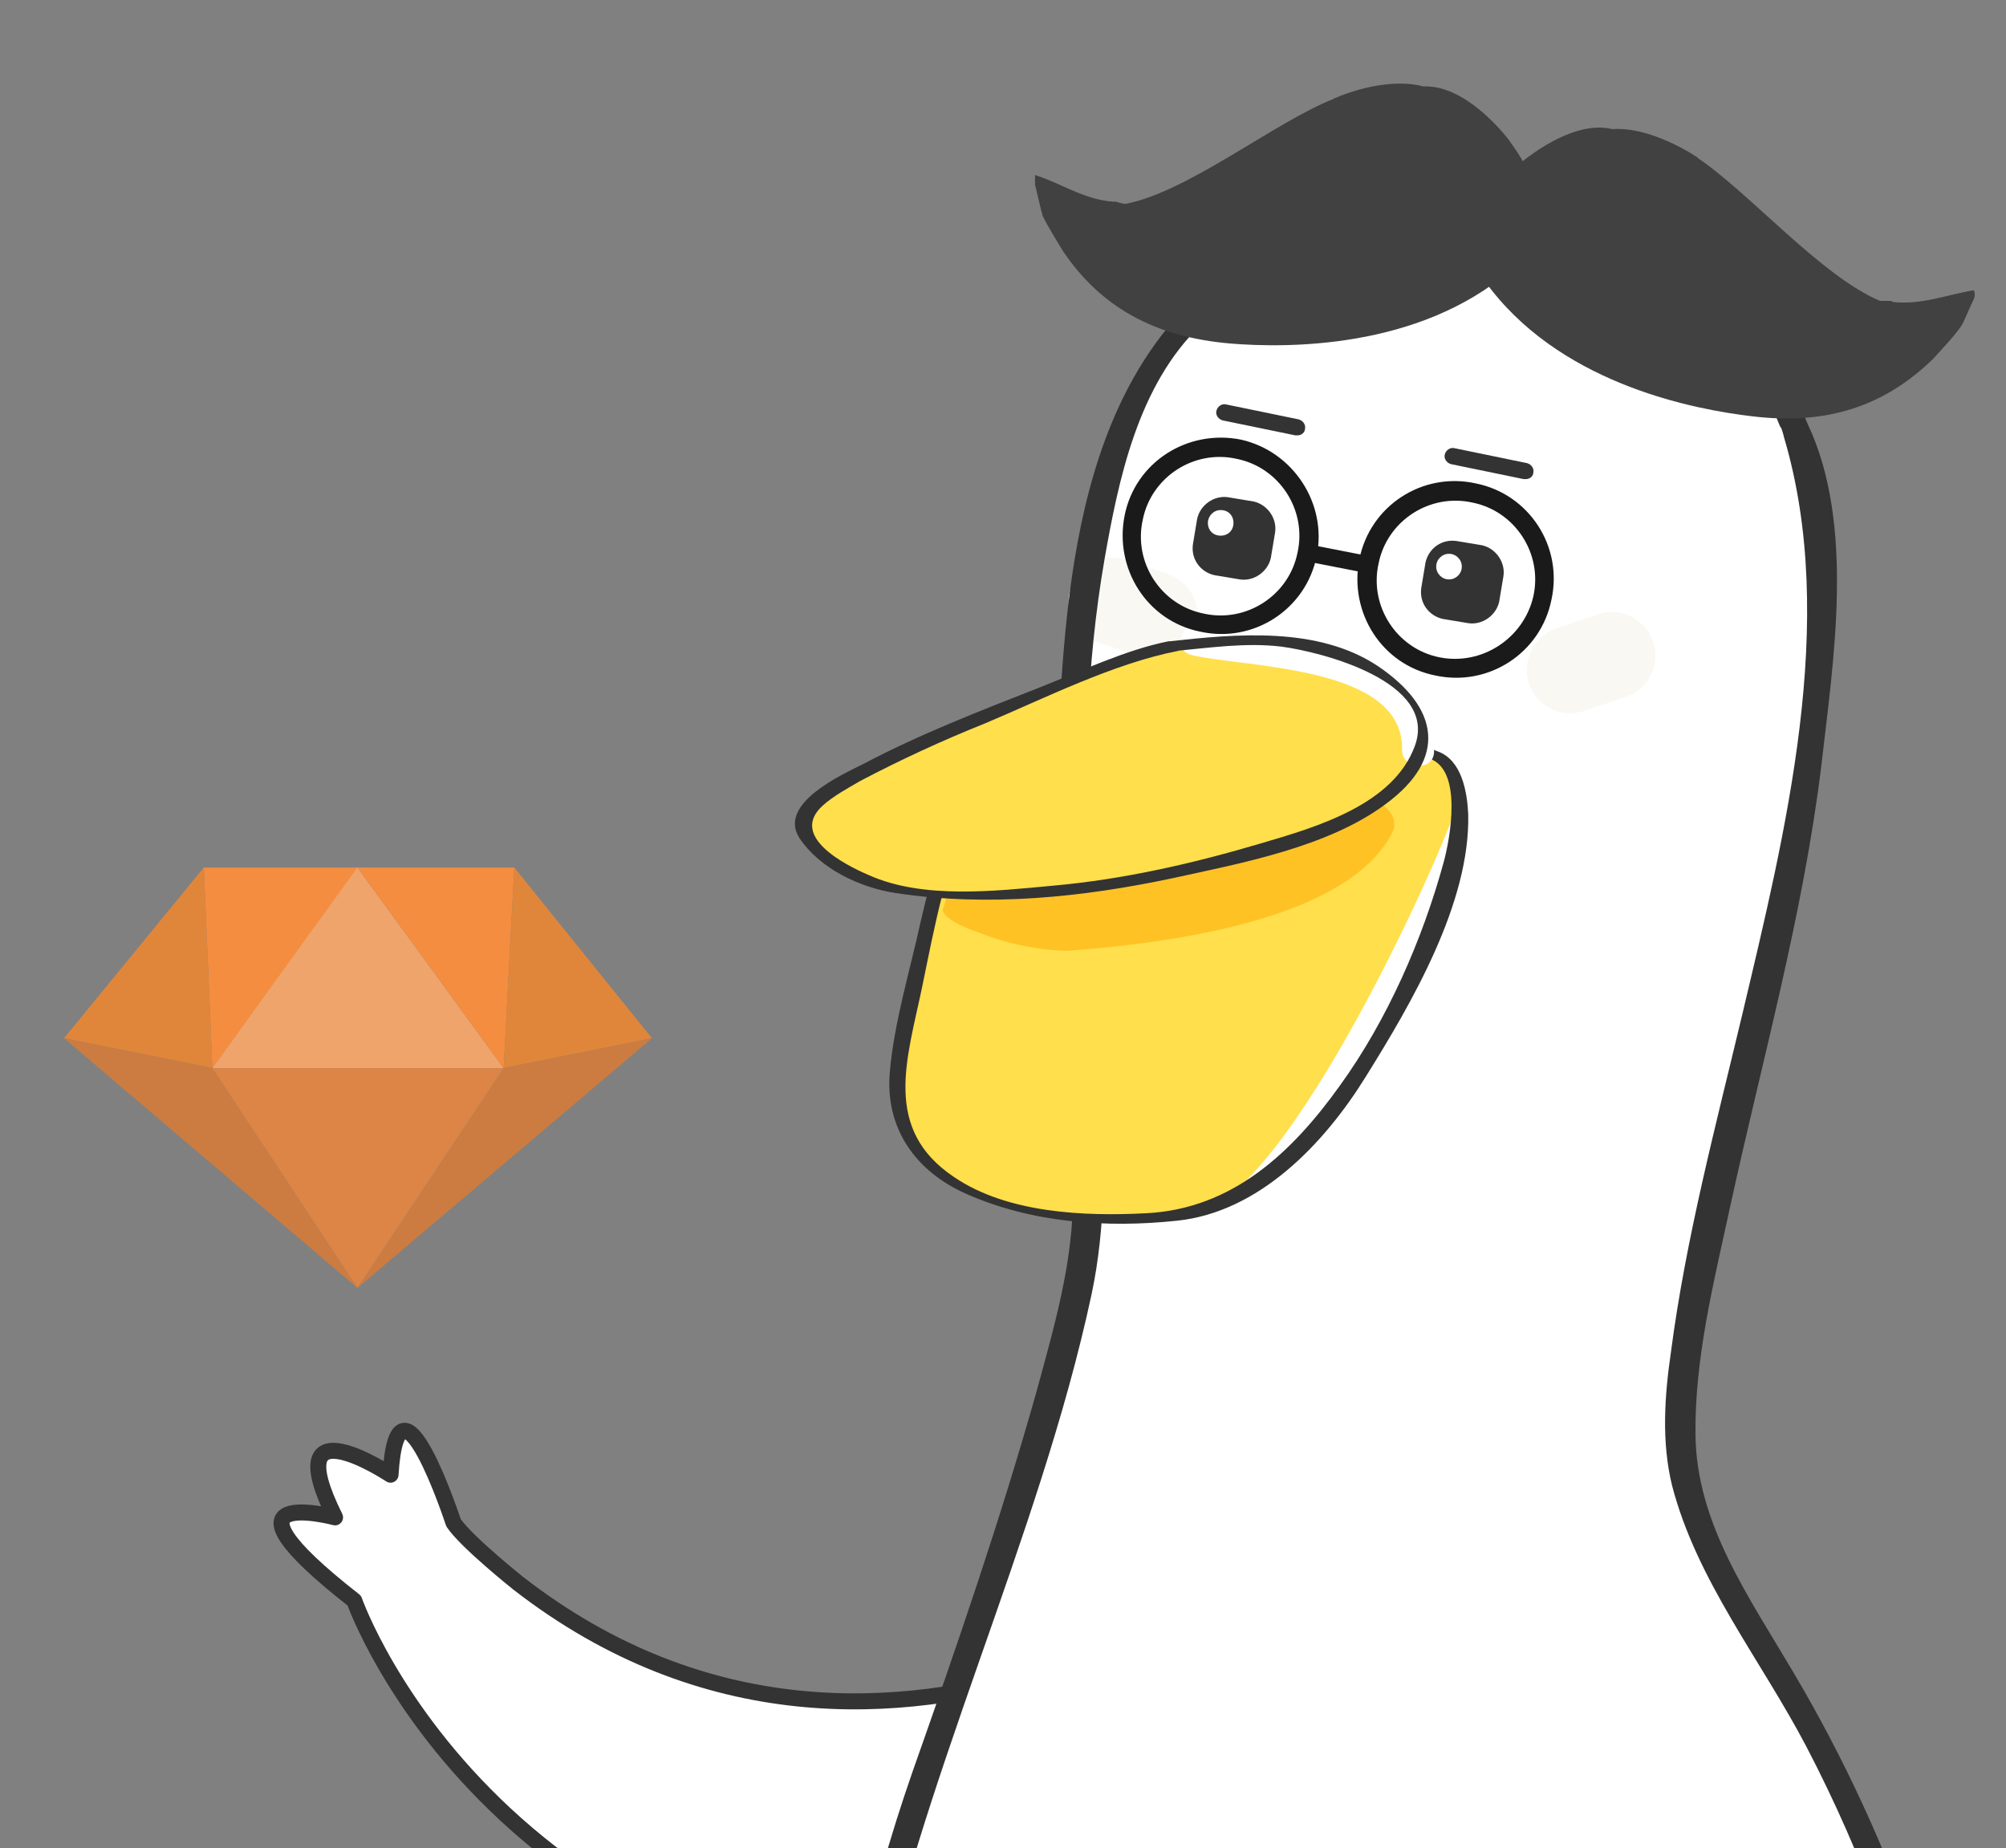 <?xml version="1.0" encoding="utf-8"?>
<!-- Generator: Adobe Illustrator 17.0.0, SVG Export Plug-In . SVG Version: 6.00 Build 0)  -->
<!DOCTYPE svg PUBLIC "-//W3C//DTD SVG 1.1//EN" "http://www.w3.org/Graphics/SVG/1.1/DTD/svg11.dtd">
<svg version="1.1" id="레이어_1" xmlns:x="http://ns.adobe.com/Extensibility/1.0/" xmlns:i="http://ns.adobe.com/AdobeIllustrator/10.0/" xmlns:graph="http://ns.adobe.com/Graphs/1.0/"
	 xmlns="http://www.w3.org/2000/svg" xmlns:xlink="http://www.w3.org/1999/xlink" xmlns:a="http://ns.adobe.com/AdobeSVGViewerExtensions/3.0/"
	 x="0px" y="0px" width="188px" height="173.2px" viewBox="0 0 188 173.2" style="enable-background:new 0 0 188 173.2;"
	 xml:space="preserve">
<rect x="0" y="0" width="188" height="173.2" fill="#808080" stroke="none"/>
<g>
	<defs>
		<rect id="SVGID_1_" x="-18.9" y="-44.8" width="235" height="218"/>
	</defs>
	<clipPath id="SVGID_2_">
		<use xlink:href="#SVGID_1_"  style="overflow:visible;"/>
	</clipPath>
	<g style="clip-path:url(#SVGID_2_);">
		<g>
			<g>
				<path style="fill:#FFFFFF;" d="M121.9,144.4c0,0-38.5,31-73.3,4c0,0-4.9-3.9-6.1-5.7c0,0-5.2-15.9-5.9-4.5c0,0-10.7-7.1-5.2,4
					c0,0-12.4-3.3,1.8,7.8c0,0,16,39.9,70.6,38.1"/>
				<path style="fill:none;stroke:#333333;stroke-width:1.5;stroke-linecap:round;stroke-linejoin:round;stroke-miterlimit:10;" d="
					M121.9,144.4c0,0-38.5,31-73.3,4c0,0-4.9-3.9-6.1-5.7c0,0-5.2-15.9-5.9-4.5c0,0-10.7-7.1-5.2,4c0,0-12.4-3.3,1.8,7.8
					c0,0,14.2,40.7,70.6,38.1"/>
			</g>
			<g>
				<path style="fill:#FFDF4B;" d="M105.8,261.3l-0.8,29c0,0-8.3,8.6-16,17c-7.7,8.4,4.6,13,15.7,11.3c11.3-1.7,11.3-5.3,12.5-8.7
					c4.1-10.9-7.4-19-7.4-19l6.9-27.3L105.8,261.3z"/>
				<path style="fill:#FFC225;" d="M111,273.2c0.1,0,0.1-0.1,0.2-0.1c0.1-0.2,0.1-0.4,0.2-0.6c0.6-1.4,2.6-1.3,3,0.2
					c0.3,1.2-0.1,2.4-0.7,3.5c0,0,0,0-0.1,0.1c0,0.4-0.1,0.9-0.2,1.3c-0.2,0.4-0.5,0.7-0.9,0.9c-0.3,4.5-1.5,9.1-2.9,13.3
					c0.3,0.1,0.7,0.3,0.9,0.8c0.2,0.5,0.5,0.9,0.6,1.4c4.1,5.5,7.1,14.3,3.9,20.7c-0.1,0-0.2,0.1-0.3,0.1c-1.6,0.8-3.2,1.6-4.9,2.1
					c-0.6,0.2-1.2,0.4-1.8,0.6c-0.2,0-0.5,0.1-0.7,0.1c0,0,0,0,0,0c-0.2,0-0.2,0-0.1,0c-0.2,0-0.4-0.1-0.5-0.1
					c-0.1-0.4,0-0.9,0.4-1.4c4.5-4.7,3.7-13.7,1.8-19.6c-0.4-1.1-0.9-2-1.1-2.8c-0.1-0.4-0.1-0.8,0-1.1c-0.8-0.2-1.4-0.9-1-1.8
					c1.8-5.2,3.2-10.9,2.8-16.4C109.3,273.5,110.1,273.1,111,273.2z"/>
				<path style="fill:#FFFFFF;" d="M112.8,315.4c-0.7,0.4-4.3,1.7-4.7,1.2c-0.6-0.7-1.1,0.4,0,0c10.5-3.8,10-15.1,1.3-26.3
					C108.2,288.8,126.6,308.4,112.8,315.4z"/>
				<path style="fill:#333333;" d="M117.1,263.5c-1.3,5.2-2.6,10.4-3.9,15.6c-0.8,3.2-1.6,6.4-2.4,9.7c-0.5,2.2-0.7,1.5,0.9,3
					c4.6,4.1,8.3,10.7,6.3,16.9c-2.3,7.2-5.9,9.2-13.5,10.5c-4.3,0.7-18.2,0.9-18.3-6.1c0-3.1,2-5.2,4-7.4c4.3-4.7,8.6-9.3,13-13.8
					c1.9-2,1.4-0.6,1.5-3.2c0.1-3.3,0.2-6.6,0.3-9.9c0.2-5.7,0.3-11.3,0.5-17c0-0.4,0.9-1.2,0.9-0.7c-0.2,7-0.4,13.9-0.6,20.9
					c-0.1,2.7-0.1,5.4-0.2,8.1c-0.1,1.9-4.4,4.9-5.5,6.1c-4,4.2-17.7,14.8-10.3,20.1c5.9,4.2,16.2,2.7,22.3,0.2
					c6.1-2.5,6.2-11.8,4-16.8c-1.4-3.1-3.9-5.9-6.7-7.9c-0.1-0.1-0.1-0.2-0.1-0.3c2.3-9.1,4.6-18.2,6.9-27.3
					C116.3,263.5,117.3,262.8,117.1,263.5L117.1,263.5z"/>
			</g>
			<g>
				<path style="fill:#FFDF4B;" d="M149.9,259.7l3.7,29.6c0,0-6.8,9.9-12.9,19.6c-6.2,9.7,6.5,12.5,17,9.2
					c10.7-3.3,10.1-6.9,10.8-10.6c2.2-11.7-10.1-18.2-10.1-18.2l2.5-28.7L149.9,259.7z"/>
				<path style="fill:#FFC225;" d="M156.8,271c0-0.1,0.1-0.1,0.2-0.1c0-0.2,0.1-0.4,0.1-0.6c0.3-1.5,2.3-1.7,2.9-0.3
					c0.4,1.2,0.3,2.5-0.2,3.6c0,0,0,0.1,0,0.1c0,0.4,0.1,0.9,0,1.3c-0.1,0.5-0.4,0.8-0.7,1c0.4,4.6,0,9.5-0.8,14
					c0.3,0.1,0.7,0.2,1,0.7c0.3,0.4,0.6,0.9,0.9,1.4c4.9,5,9.2,13.5,7,20.5c-0.1,0-0.2,0.1-0.3,0.2c-1.5,1.1-2.8,2.1-4.4,2.8
					c-0.5,0.3-1.1,0.5-1.7,0.9c-0.2,0.1-0.4,0.1-0.6,0.2c0,0,0,0,0,0c-0.2,0-0.2,0-0.1,0c-0.2,0-0.4,0-0.5-0.1
					c-0.2-0.4-0.2-1,0.2-1.5c3.7-5.4,1.5-14.5-1.3-20.1c-0.6-1.1-1.2-2-1.5-2.6c-0.2-0.4-0.2-0.7-0.2-1.1c-0.8-0.1-1.5-0.7-1.3-1.7
					c0.9-5.5,1.4-11.5,0.2-17C155.2,271.6,156,271,156.8,271z"/>
				<path style="fill:#FFFFFF;" d="M165.1,313.7c-0.7,0.5-3.9,2.3-4.4,1.9c-0.6-0.6-1,0.5,0,0c9.6-5.3,7.4-16.8-2.9-26.9
					C156.5,287.2,177.4,304.6,165.1,313.7z"/>
				<path style="fill:#333333;" d="M161.3,260.3c-0.5,5.4-0.9,10.9-1.4,16.3c-0.2,2.4-2.2,11.5-0.4,12.6c5.2,3.3,10.2,9,9.7,15.6
					c-0.5,7.2-3.2,10.5-10,13.1c-4.5,1.7-18.2,4.6-20.3-2.4c-1.1-3.7,1.5-6.8,3.4-9.7c3.2-4.9,6.4-9.8,9.7-14.7
					c2.2-3.3,0.2-9.4-0.4-13.9c-0.7-5.7-1.5-11.5-2.2-17.2c0-0.4,1-1.1,1-0.7c0.9,7.3,1.8,14.6,2.8,21.9c0.3,2.6,0.6,5.1,1,7.7
					c0.1,0.5-0.7,1.2-0.9,1.5c-1.8,2.7-3.6,5.4-5.4,8.1c-3.2,4.9-13.1,15.3-4.5,19.3c6.4,3,19.2,0.4,23.3-5.2
					c3.2-4.4,1.5-11.9-1.1-16c-1.8-2.8-4.6-5.3-7.6-6.9c-0.1-0.1-0.1-0.1-0.1-0.2c0.8-9.6,1.6-19.1,2.5-28.7
					C160.4,260.5,161.4,259.8,161.3,260.3L161.3,260.3z"/>
			</g>
			<path style="fill:#FFFFFF;" d="M168.2,39.8c0,0,6.6,13.7-2.9,53.7c-9.5,40-8.5,41.2-5.6,50.5c2.9,9.2,24.7,29.3,28,86.2
				c0,0,16.3-8.2,16.9,3.8c0.6,12-16.1,11.3-18.5,13.9c-2.3,2.6-3.3,10.6-26.4,18c-23.1,7.4-79.8,13.3-82.2-16.6
				c-2.3-29.9,3.3-66,9.9-83.7c6.6-17.6,14.4-43.6,14.8-51c0.4-7.4-8-69,9.9-85.2c17.9-16.3,39.8-7.2,42.2-6.1
				C156.5,24.4,163.9,28.5,168.2,39.8z"/>
			<path style="fill:#333333;" d="M143,44.9c0.4,0,0.7-0.3,0.7-0.6c0.1-0.4-0.2-0.8-0.6-0.9l-6.8-1.4c-0.4-0.1-0.8,0.2-0.9,0.6
				c-0.1,0.4,0.2,0.8,0.6,0.9l6.8,1.4C142.9,44.9,142.9,44.9,143,44.9z"/>
			<path style="fill:#333333;" d="M133.2,55.1c-0.2,1.4,0.7,2.6,2,2.9l2.4,0.4c1.3,0.2,2.6-0.7,2.9-2l0.4-2.4c0.2-1.3-0.7-2.6-2-2.9
				l-2.4-0.4c-1.4-0.2-2.6,0.7-2.9,2L133.2,55.1z"/>
			<path style="fill:#333333;" d="M121.6,40.8c0.4,0,0.7-0.3,0.7-0.6c0.1-0.4-0.2-0.8-0.6-0.9l-6.8-1.4c-0.4-0.1-0.8,0.2-0.9,0.6
				c-0.1,0.4,0.2,0.8,0.6,0.9l6.8,1.4C121.5,40.8,121.5,40.8,121.6,40.8z"/>
			<path style="fill:#333333;" d="M111.8,51c-0.2,1.4,0.7,2.6,2,2.9l2.4,0.4c1.3,0.2,2.6-0.7,2.9-2l0.4-2.4c0.2-1.3-0.7-2.6-2-2.9
				l-2.4-0.4c-1.3-0.2-2.6,0.7-2.9,2L111.8,51z"/>
			<path style="fill:#FAF8F3;" d="M143.3,64.1c0.7,2.1,3.1,3.3,5.2,2.5l3.9-1.3c2.1-0.7,3.3-3.1,2.5-5.2l0,0
				c-0.7-2.1-3.1-3.3-5.2-2.5l-3.9,1.3C143.7,59.7,142.6,62,143.3,64.1L143.3,64.1z"/>
			<path style="fill:#FAF8F3;" d="M112,59c-0.7,2.1-3.1,3.3-5.2,2.5l-3.9-1.3c-2.1-0.7-3.3-3.1-2.5-5.2l0,0c0.7-2.1,3.1-3.3,5.2-2.5
				l3.9,1.3C111.6,54.6,112.8,56.9,112,59L112,59z"/>
			<path style="fill:#333333;" d="M169.4,39.7c4.5,9.5,2.4,22.3,1.3,32c-1.7,14-5.6,27.8-8.6,41.6c-1.5,6.9-3.3,14.1-3.2,21.2
				c0.1,8.2,4.9,15,9.1,22.1c9.8,16.5,15.6,34.3,18.6,52.6c1.1,7,1.8,14,2.3,21.1c-0.8-0.3-1.6-0.5-2.4-0.8
				c4.4-2.2,9.9-3.8,14.9-2.2c7.7,2.5,4.3,12.7-0.5,16c-2.9,2-6.8,2.8-10.2,3.7c-3.1,0.8-3.8,1.7-5.3,4
				c-4.4,7.1-12.9,11.1-21.1,14.1c-17.4,6.5-38.4,8.8-57.1,6.7c-8.2-0.9-16.5-3.1-22.9-7.9c-7.6-5.6-8.3-13.5-8.7-21.7
				c-1.1-25.1,1.5-52,9.9-76.1c4.2-11.9,8.3-23.8,11.7-35.9c1.8-6.6,3.7-13.1,3.3-19.9c-1-16.5-2.2-33-0.8-49.5
				c1.5-17.8,6.4-36.3,28.8-41.2C147.2,15.7,163.3,24.5,169.4,39.7c0.5,1.3-2.2,1.2-2.6,0.2c-3.2-7.9-8.4-14.8-17.6-17.5
				c-13.1-4-27.2-1-36.6,8c-6,5.7-7.8,14.7-9.1,22.1c-1.7,9.8-1.9,19.9-1.7,29.8c0.2,12.8,3.2,26.3,0.5,39
				c-4.9,22.9-16.3,45.9-20.7,68.8c-2.6,13.2-2.9,25.2-3.3,38.6c-0.3,10.1-1.4,23.1,5.3,32.1c10.2,13.6,38.6,10.9,55,8.7
				c17.1-2.4,36.6-7.2,45.5-21.3c1.1-1.7,3-2.1,5-2.7c4.3-1.1,8.7-2.1,11.8-5.2c4.2-4.2,2.8-12.7-4.7-11.9c-2.6,0.3-5.4,1.3-7.7,2.4
				c-0.7,0.3-2.3,0.1-2.4-0.8c-1.4-22.8-5.9-45.4-16.8-66.3c-4.3-8.2-10.3-15.6-12.6-24.5c-1-4.1-0.7-8.4-0.1-12.5
				c1.4-10.7,4.2-21.2,6.7-31.7c4-16.9,9-36.8,3.9-54c-0.1-0.4-0.2-0.8-0.4-1.2C166.3,38.7,169,38.8,169.4,39.7z"/>
			<g>
				<path style="fill:#FFDF4B;" d="M134.4,70.7c0,0,5.4,1.6,0.2,15.1c-5.1,13.5-13.3,26.8-24.6,28.1c-11.3,1.3-28.5-1.7-25.8-14.5
					c2.8-12.8,4.9-29.4,13.4-31C106.3,66.8,120.3,64.5,134.4,70.7z"/>
				<path style="fill:#FFC225;" d="M88.4,85.1c0.7-1.8-0.3-0.3,0.5-2.6c2.1-0.7,9-0.3,10.1-0.3c12.8-0.6,27.4-6.1,27.3-5.9l0.9-0.6
					c1.4-1.7,4.2,0.5,3.3,2.3c-2.4,4.8-10.3,9.6-30.4,11.1c-0.1,0-0.2,0-0.3,0c-2.8-0.1-5.6-0.7-8.3-1.8
					C90.7,87.1,88,85.9,88.4,85.1z"/>
				<path style="fill:#FFFFFF;" d="M139.4,77.2c-2.3,7.1-17.2,40.3-28.7,39.6c-2.1-0.1-1.7-3.2,0.4-3c8.5,0.6,23.5-32.5,25.2-37.7
					C136.9,74.1,140,75.3,139.4,77.2z"/>
				<path style="fill:#333333;" d="M134.7,70.4c2.3,0.8,2.8,3.8,2.9,5.9c0.2,8.3-5.3,17.7-9.6,24.6c-3.9,6.3-10,12.7-17.7,13.5
					c-6.6,0.7-13.6,0.2-19.7-2.5c-4.8-2.1-7.7-6.2-7.2-11.5c0.4-4.6,1.9-9.5,2.9-14.1c1-4.3,2.2-8.6,4.3-12.6
					c3.1-6,8.6-6.3,14.7-7.1C115.3,65.4,125.3,66.5,134.7,70.4c0.9,0.4,0.1,1-0.6,0.7c-8.7-3.6-17.6-4.5-27-3.6
					c-6.8,0.6-12.4,1.2-15.7,7.8c-2.7,5.3-3.8,11.5-5,17.3c-1.4,6.7-3.7,13.2,3,17.7c5,3.4,12.2,3.7,18,3.4
					c8.1-0.4,13.7-5.7,18.2-12c4.4-6.1,7.7-13.6,9.7-20.9c0.6-2.2,1.8-8.6-1.3-9.7C133.2,70.7,134,70.1,134.7,70.4z"/>
				<path style="fill:#FFDF4B;" d="M109.8,60.5c0,0,13.7-1.8,20,3c6.3,4.7,3.6,9.7-3.7,13.1c-7.3,3.4-28.6,9.4-43.7,6.3
					c0,0-10-3.3-6.5-7.5C79.5,71.2,98.8,64.5,109.8,60.5z"/>
				<path style="fill:#FFFFFF;" d="M112.7,58.5c7.2,1.7,21.9,1.3,21.7,11.9c0,2-3.1,1.7-3-0.2c0.1-7.8-14.4-7.6-19.7-8.8
					C109.7,60.9,110.8,58,112.7,58.5z"/>
				<path style="fill:#333333;" d="M109.6,60.1c6.3-0.7,13.9-1.4,19.5,2.3c5.8,3.9,6.6,8.7,0.7,13c-5.4,4-13.5,5.5-19.9,6.9
					c-8.5,1.8-17.3,2.7-25.9,1.4c-3.4-0.5-7.2-2.3-9.1-5.2c-2-3.2,4-5.9,6-6.9c5.3-2.8,11-5,16.6-7.2c3.8-1.5,8-3.5,12-4.3
					c0.6-0.1,1.8,0.7,0.9,0.9c-6.1,1.2-12.4,4.4-18.1,6.8c-4,1.6-7.9,3.4-11.7,5.4c-1.2,0.7-2.5,1.4-3.5,2.3
					c-3.2,2.9,2.2,5.6,4.3,6.5c5.1,2.3,11.9,1.5,17.3,1c6.7-0.6,13.2-2.1,19.6-4c5.1-1.5,12.3-3.6,14.3-9.1c2.2-6-8.7-8.8-12.5-9.3
					c-3.3-0.4-6.7,0.1-9.9,0.4C109.4,61.1,108.6,60.2,109.6,60.1z"/>
			</g>
			<circle style="fill:#FFFFFF;" cx="135.8" cy="53.1" r="1.2"/>
			<path style="fill:#FFFFFF;" d="M113.2,49c0,0.7,0.5,1.2,1.2,1.2c0.7,0,1.2-0.5,1.2-1.2c0-0.7-0.5-1.2-1.2-1.2
				C113.7,47.8,113.2,48.4,113.2,49z"/>
			<g>
				<path style="fill:#1A1A1A;" d="M138.3,45.3c-5-1.1-9.9,2.1-10.9,7.1c-1,5,2.1,9.9,7.1,10.9c5,1.1,9.9-2.1,10.9-7.1
					C146.5,51.2,143.3,46.3,138.3,45.3z M134.9,61.6c-4-0.8-6.6-4.8-5.7-8.8c0.8-4,4.8-6.6,8.8-5.7c4,0.8,6.6,4.8,5.7,8.8
					C142.8,59.8,138.9,62.4,134.9,61.6z"/>
				<path style="fill:#1A1A1A;" d="M116.3,41.2c-5-1-9.9,2.1-10.9,7.1c-1,5,2.1,9.9,7.1,10.9c5,1.1,9.9-2.1,10.9-7.1
					C124.4,47.2,121.2,42.3,116.3,41.2z M112.8,57.5c-4-0.8-6.6-4.8-5.7-8.8c0.8-4,4.8-6.6,8.8-5.7c4,0.8,6.6,4.8,5.7,8.8
					C120.8,55.8,116.8,58.4,112.8,57.5z"/>
				
					<rect x="122" y="51.5" transform="matrix(0.982 0.192 -0.192 0.982 12.34 -23.058)" style="fill:#1A1A1A;" width="6.8" height="1.6"/>
			</g>
			<path style="fill:#424141;" d="M141.6,13.4c0-0.1-4-5.5-8.2-5.3c-2.6-0.7-6,0.1-8.3,1.1c-0.1,0-0.1,0.1-0.2,0.1
				c-5.5,2.2-13.6,8.7-19.4,9.8c-0.3,0-0.6-0.1-0.9-0.2c-0.1,0-0.2,0-0.3,0c-2.7-0.2-4.8-1.7-7.3-2.5C97,16.7,97,17,97,17.3
				c0.2,0.8,0.4,1.7,0.6,2.5c0,0.1,0.1,0.2,0.1,0.4c0.6,1.2,1.3,2.3,1.9,3.3c3.5,5.2,8.5,8.1,15.8,8.7c5,0.4,17.5,0.6,26.2-6.9
				C145.4,21.9,144.5,17.3,141.6,13.4z"/>
			<path style="fill:#424141;" d="M142,15.7c0,0,5-4.6,9.1-3.6c2.7-0.2,5.9,1.3,7.9,2.6c0.1,0,0.1,0.1,0.1,0.1
				c4.9,3.3,11.6,11.1,17.1,13.4c0.3,0,0.6,0,0.9,0c0.1,0,0.2,0,0.3,0.1c2.7,0.3,5.1-0.7,7.6-1.1c0.1,0.3,0.1,0.5,0,0.8
				c-0.4,0.8-0.7,1.6-1.1,2.4c-0.1,0.1-0.1,0.2-0.2,0.3c-0.8,1.1-1.7,2-2.5,2.9c-4.5,4.4-9.9,6.3-17.1,5.4
				c-5-0.6-17.2-2.8-24.3-11.8C136.6,23.2,138.4,19,142,15.7z"/>
			<g>
				<path style="fill:#FFFFFF;" d="M164.3,178.4c-3.1-1.9-6.3-3.7-9.6-5.1c-0.6-0.1-1.2-0.1-1.8-0.2c-1.1-0.1-2.4-0.2-3.7-0.2
					c-2,0.2-4,0.3-6,0.4c3.9,10.9,4.9,24.1-1.6,38.6c0,0-2.6,5.7-4.1,7.3c0,0-14.2,8.8-3,6.8c0,0-4.3,12.1,5.1,4.1
					c0,0-0.2,12.8,7.2-3.6c0,0,19-13.7,23-41.9C167.6,182.9,165.8,180.7,164.3,178.4z"/>
				<path style="fill:none;stroke:#333333;stroke-width:1.5;stroke-linecap:round;stroke-linejoin:round;stroke-miterlimit:10;" d="
					M143.5,174.3c6.6,16.6,0.8,37.1-12.4,50.2c-1.5,2.9,1.5,1.5,3.4,1.5c-1.9,5.5-0.5,9,5.1,4.1c-0.1,6,2.7,5,5.3,0.3
					c2.1-3.9,3.2-4.6,6.3-7.5c10.3-9.6,16.8-22.8,18.9-36.7"/>
			</g>
			<g>
				<polygon style="fill:#F48D40;" points="19.1,81.3 19.9,100.1 33.6,81.3 				"/>
				<polygon style="fill:#E0863B;" points="6,97.3 19.1,81.3 19.9,100.1 				"/>
				<polygon style="fill:#CC7C40;" points="6,97.3 33.5,120.7 19.9,100.1 				"/>
				<polygon style="fill:#EFA46C;" points="33.5,81.3 19.9,100.1 33.5,100.1 47.2,100.1 				"/>
				<polygon style="fill:#F48D40;" points="48.2,81.3 47.2,100.1 33.5,81.3 				"/>
				<polygon style="fill:#E0863B;" points="61.1,97.3 48.2,81.3 47.2,100.1 				"/>
				<polygon style="fill:#CC7C40;" points="61.1,97.3 33.5,120.7 47.2,100.1 				"/>
				<polygon style="fill:#DD8447;" points="19.9,100.1 47.2,100.1 33.5,120.7 				"/>
			</g>
		</g>
	</g>
</g>
</svg>
